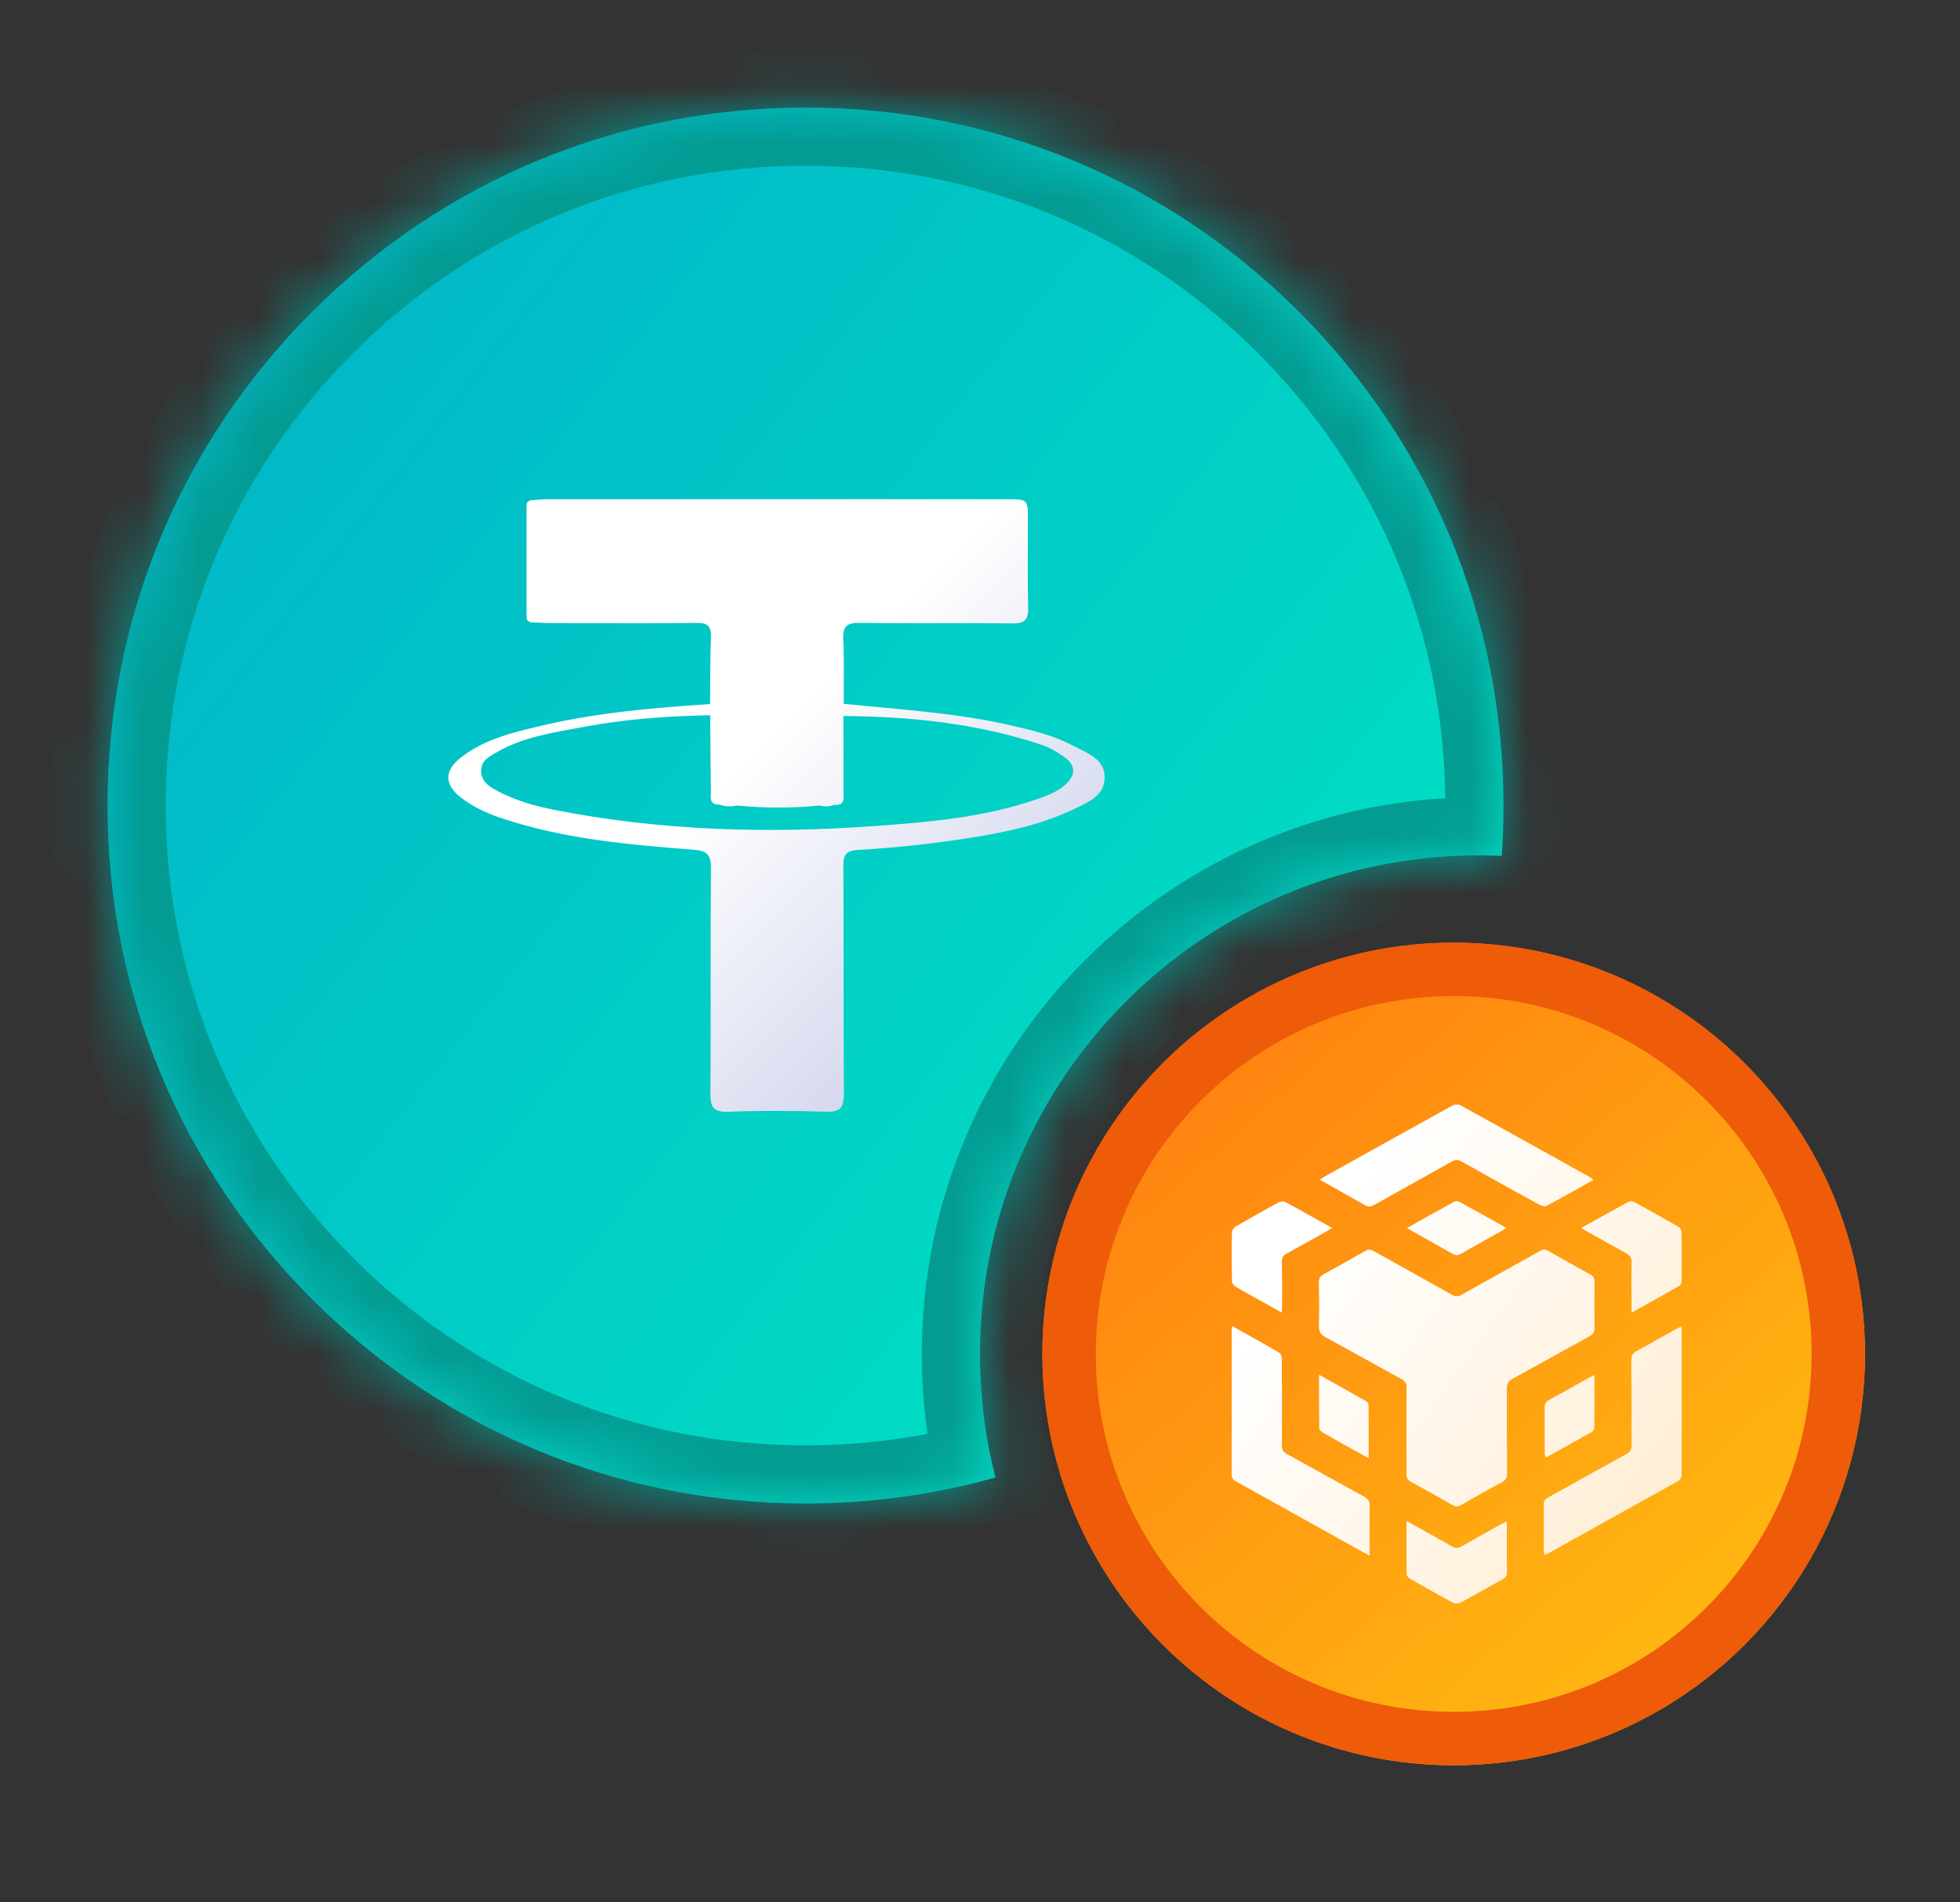 <svg width="34" height="33" viewBox="0 0 34 33" fill="none" xmlns="http://www.w3.org/2000/svg">
<rect x="0" y="0" width="34" height="33" fill="#333333" stroke="none"/>
<circle cx="25.217" cy="23.487" r="7.135" fill="url(#paint0_linear_9585_852476)"/>
<path d="M24.401 24.816C24.401 24.569 24.398 24.322 24.403 24.075C24.404 24 24.379 23.958 24.312 23.921C23.873 23.681 23.437 23.434 22.997 23.196C22.91 23.148 22.879 23.095 22.882 23C22.889 22.747 22.886 22.494 22.882 22.241C22.881 22.172 22.907 22.136 22.967 22.103C23.206 21.973 23.444 21.84 23.68 21.704C23.734 21.672 23.774 21.674 23.827 21.703C24.28 21.958 24.736 22.208 25.188 22.463C25.249 22.497 25.293 22.497 25.353 22.463C25.806 22.208 26.262 21.957 26.715 21.703C26.764 21.675 26.801 21.669 26.854 21.699C27.095 21.839 27.338 21.975 27.583 22.109C27.637 22.139 27.658 22.173 27.657 22.233C27.654 22.502 27.653 22.771 27.657 23.039C27.658 23.107 27.634 23.144 27.574 23.177C27.126 23.422 26.682 23.672 26.234 23.917C26.164 23.956 26.137 23.999 26.138 24.078C26.141 24.572 26.138 25.066 26.141 25.559C26.142 25.63 26.122 25.671 26.056 25.706C25.813 25.837 25.573 25.972 25.334 26.11C25.286 26.137 25.25 26.136 25.204 26.109C24.964 25.972 24.724 25.837 24.482 25.705C24.422 25.672 24.399 25.633 24.4 25.566C24.404 25.316 24.401 25.066 24.401 24.816Z" fill="white"/>
<path d="M24.401 24.816C24.401 24.569 24.398 24.322 24.403 24.075C24.404 24 24.379 23.958 24.312 23.921C23.873 23.681 23.437 23.434 22.997 23.196C22.91 23.148 22.879 23.095 22.882 23C22.889 22.747 22.886 22.494 22.882 22.241C22.881 22.172 22.907 22.136 22.967 22.103C23.206 21.973 23.444 21.84 23.68 21.704C23.734 21.672 23.774 21.674 23.827 21.703C24.28 21.958 24.736 22.208 25.188 22.463C25.249 22.497 25.293 22.497 25.353 22.463C25.806 22.208 26.262 21.957 26.715 21.703C26.764 21.675 26.801 21.669 26.854 21.699C27.095 21.839 27.338 21.975 27.583 22.109C27.637 22.139 27.658 22.173 27.657 22.233C27.654 22.502 27.653 22.771 27.657 23.039C27.658 23.107 27.634 23.144 27.574 23.177C27.126 23.422 26.682 23.672 26.234 23.917C26.164 23.956 26.137 23.999 26.138 24.078C26.141 24.572 26.138 25.066 26.141 25.559C26.142 25.63 26.122 25.671 26.056 25.706C25.813 25.837 25.573 25.972 25.334 26.11C25.286 26.137 25.25 26.136 25.204 26.109C24.964 25.972 24.724 25.837 24.482 25.705C24.422 25.672 24.399 25.633 24.4 25.566C24.404 25.316 24.401 25.066 24.401 24.816Z" fill="url(#paint1_linear_9585_852476)"/>
<path d="M21.375 23.006C21.657 23.165 21.927 23.313 22.191 23.468C22.22 23.486 22.235 23.547 22.235 23.587C22.238 24.084 22.239 24.582 22.236 25.079C22.235 25.15 22.259 25.19 22.322 25.224C22.77 25.47 23.214 25.72 23.662 25.964C23.732 26.002 23.76 26.044 23.758 26.123C23.753 26.404 23.756 26.685 23.756 26.982C23.588 26.89 23.432 26.803 23.276 26.717C22.664 26.376 22.053 26.035 21.441 25.695C21.391 25.667 21.369 25.637 21.369 25.579C21.371 24.745 21.37 23.912 21.37 23.078C21.37 23.06 21.372 23.042 21.375 23.006Z" fill="white"/>
<path d="M21.375 23.006C21.657 23.165 21.927 23.313 22.191 23.468C22.22 23.486 22.235 23.547 22.235 23.587C22.238 24.084 22.239 24.582 22.236 25.079C22.235 25.15 22.259 25.19 22.322 25.224C22.77 25.47 23.214 25.72 23.662 25.964C23.732 26.002 23.76 26.044 23.758 26.123C23.753 26.404 23.756 26.685 23.756 26.982C23.588 26.89 23.432 26.803 23.276 26.717C22.664 26.376 22.053 26.035 21.441 25.695C21.391 25.667 21.369 25.637 21.369 25.579C21.371 24.745 21.37 23.912 21.37 23.078C21.37 23.06 21.372 23.042 21.375 23.006Z" fill="url(#paint2_linear_9585_852476)"/>
<path d="M29.164 23.014C29.166 23.05 29.169 23.076 29.169 23.103C29.169 23.924 29.168 24.744 29.17 25.566C29.17 25.628 29.152 25.665 29.094 25.698C28.354 26.108 27.616 26.52 26.877 26.932C26.853 26.945 26.827 26.956 26.793 26.972C26.789 26.948 26.784 26.931 26.784 26.914C26.783 26.639 26.785 26.365 26.782 26.09C26.781 26.03 26.811 26.004 26.859 25.977C27.313 25.726 27.766 25.471 28.222 25.221C28.283 25.188 28.304 25.149 28.303 25.082C28.3 24.585 28.303 24.088 28.3 23.591C28.3 23.517 28.324 23.474 28.392 23.438C28.626 23.312 28.857 23.179 29.089 23.049C29.11 23.038 29.133 23.028 29.164 23.014Z" fill="white"/>
<path d="M29.164 23.014C29.166 23.05 29.169 23.076 29.169 23.103C29.169 23.924 29.168 24.744 29.17 25.566C29.17 25.628 29.152 25.665 29.094 25.698C28.354 26.108 27.616 26.52 26.877 26.932C26.853 26.945 26.827 26.956 26.793 26.972C26.789 26.948 26.784 26.931 26.784 26.914C26.783 26.639 26.785 26.365 26.782 26.09C26.781 26.03 26.811 26.004 26.859 25.977C27.313 25.726 27.766 25.471 28.222 25.221C28.283 25.188 28.304 25.149 28.303 25.082C28.3 24.585 28.303 24.088 28.3 23.591C28.3 23.517 28.324 23.474 28.392 23.438C28.626 23.312 28.857 23.179 29.089 23.049C29.11 23.038 29.133 23.028 29.164 23.014Z" fill="url(#paint3_linear_9585_852476)"/>
<path d="M27.639 20.466C27.36 20.622 27.094 20.773 26.823 20.918C26.795 20.932 26.738 20.914 26.703 20.895C26.256 20.65 25.81 20.403 25.366 20.152C25.297 20.113 25.246 20.111 25.176 20.151C24.732 20.401 24.285 20.647 23.841 20.897C23.777 20.933 23.729 20.934 23.666 20.897C23.417 20.753 23.165 20.614 22.898 20.464C22.936 20.44 22.962 20.422 22.99 20.406C23.723 19.997 24.456 19.588 25.191 19.183C25.228 19.162 25.294 19.154 25.328 19.172C26.085 19.589 26.84 20.011 27.595 20.431C27.606 20.437 27.614 20.447 27.639 20.466Z" fill="white"/>
<path d="M27.639 20.466C27.36 20.622 27.094 20.773 26.823 20.918C26.795 20.932 26.738 20.914 26.703 20.895C26.256 20.65 25.81 20.403 25.366 20.152C25.297 20.113 25.246 20.111 25.176 20.151C24.732 20.401 24.285 20.647 23.841 20.897C23.777 20.933 23.729 20.934 23.666 20.897C23.417 20.753 23.165 20.614 22.898 20.464C22.936 20.44 22.962 20.422 22.99 20.406C23.723 19.997 24.456 19.588 25.191 19.183C25.228 19.162 25.294 19.154 25.328 19.172C26.085 19.589 26.84 20.011 27.595 20.431C27.606 20.437 27.614 20.447 27.639 20.466Z" fill="url(#paint4_linear_9585_852476)"/>
<path d="M27.434 21.302C27.715 21.145 27.982 20.995 28.252 20.849C28.276 20.836 28.322 20.84 28.348 20.854C28.606 20.995 28.863 21.138 29.119 21.285C29.144 21.299 29.166 21.343 29.166 21.374C29.17 21.657 29.17 21.941 29.167 22.225C29.167 22.251 29.152 22.289 29.131 22.302C28.863 22.456 28.592 22.606 28.308 22.766C28.305 22.721 28.302 22.692 28.302 22.663C28.302 22.407 28.298 22.151 28.304 21.895C28.306 21.815 28.276 21.773 28.207 21.735C27.981 21.613 27.759 21.486 27.535 21.361C27.505 21.345 27.476 21.327 27.434 21.302Z" fill="white"/>
<path d="M27.434 21.302C27.715 21.145 27.982 20.995 28.252 20.849C28.276 20.836 28.322 20.84 28.348 20.854C28.606 20.995 28.863 21.138 29.119 21.285C29.144 21.299 29.166 21.343 29.166 21.374C29.17 21.657 29.17 21.941 29.167 22.225C29.167 22.251 29.152 22.289 29.131 22.302C28.863 22.456 28.592 22.606 28.308 22.766C28.305 22.721 28.302 22.692 28.302 22.663C28.302 22.407 28.298 22.151 28.304 21.895C28.306 21.815 28.276 21.773 28.207 21.735C27.981 21.613 27.759 21.486 27.535 21.361C27.505 21.345 27.476 21.327 27.434 21.302Z" fill="url(#paint5_linear_9585_852476)"/>
<path d="M22.233 22.766C22.071 22.676 21.923 22.593 21.776 22.51C21.659 22.445 21.542 22.383 21.429 22.313C21.401 22.296 21.374 22.253 21.373 22.221C21.369 21.94 21.368 21.66 21.373 21.379C21.374 21.344 21.403 21.297 21.434 21.279C21.68 21.136 21.929 20.997 22.179 20.86C22.21 20.844 22.264 20.837 22.292 20.852C22.559 20.995 22.823 21.145 23.105 21.302C23.065 21.326 23.037 21.343 23.009 21.359C22.779 21.487 22.551 21.617 22.32 21.743C22.259 21.776 22.235 21.814 22.236 21.881C22.24 22.141 22.238 22.4 22.238 22.659C22.237 22.689 22.235 22.718 22.233 22.766Z" fill="white"/>
<path d="M22.233 22.766C22.071 22.676 21.923 22.593 21.776 22.51C21.659 22.445 21.542 22.383 21.429 22.313C21.401 22.296 21.374 22.253 21.373 22.221C21.369 21.94 21.368 21.66 21.373 21.379C21.374 21.344 21.403 21.297 21.434 21.279C21.68 21.136 21.929 20.997 22.179 20.86C22.21 20.844 22.264 20.837 22.292 20.852C22.559 20.995 22.823 21.145 23.105 21.302C23.065 21.326 23.037 21.343 23.009 21.359C22.779 21.487 22.551 21.617 22.32 21.743C22.259 21.776 22.235 21.814 22.236 21.881C22.24 22.141 22.238 22.4 22.238 22.659C22.237 22.689 22.235 22.718 22.233 22.766Z" fill="url(#paint6_linear_9585_852476)"/>
<path d="M24.402 26.388C24.673 26.54 24.926 26.677 25.175 26.822C25.245 26.863 25.296 26.862 25.365 26.822C25.587 26.693 25.812 26.57 26.036 26.445C26.063 26.43 26.091 26.416 26.13 26.395C26.134 26.431 26.139 26.457 26.139 26.483C26.139 26.742 26.136 27.002 26.14 27.261C26.141 27.329 26.117 27.366 26.057 27.399C25.817 27.529 25.582 27.666 25.341 27.795C25.305 27.814 25.24 27.817 25.204 27.798C24.958 27.667 24.716 27.529 24.474 27.391C24.444 27.374 24.405 27.341 24.405 27.315C24.4 27.013 24.402 26.711 24.402 26.388Z" fill="white"/>
<path d="M24.402 26.388C24.673 26.54 24.926 26.677 25.175 26.822C25.245 26.863 25.296 26.862 25.365 26.822C25.587 26.693 25.812 26.57 26.036 26.445C26.063 26.43 26.091 26.416 26.13 26.395C26.134 26.431 26.139 26.457 26.139 26.483C26.139 26.742 26.136 27.002 26.14 27.261C26.141 27.329 26.117 27.366 26.057 27.399C25.817 27.529 25.582 27.666 25.341 27.795C25.305 27.814 25.24 27.817 25.204 27.798C24.958 27.667 24.716 27.529 24.474 27.391C24.444 27.374 24.405 27.341 24.405 27.315C24.4 27.013 24.402 26.711 24.402 26.388Z" fill="url(#paint7_linear_9585_852476)"/>
<path d="M24.409 21.304C24.69 21.146 24.955 20.996 25.222 20.851C25.247 20.837 25.293 20.837 25.318 20.851C25.585 20.996 25.849 21.146 26.125 21.3C26.095 21.32 26.074 21.335 26.051 21.348C25.816 21.48 25.581 21.611 25.347 21.745C25.295 21.774 25.255 21.78 25.199 21.748C24.942 21.6 24.682 21.457 24.409 21.304Z" fill="white"/>
<path d="M24.409 21.304C24.69 21.146 24.955 20.996 25.222 20.851C25.247 20.837 25.293 20.837 25.318 20.851C25.585 20.996 25.849 21.146 26.125 21.3C26.095 21.32 26.074 21.335 26.051 21.348C25.816 21.48 25.581 21.611 25.347 21.745C25.295 21.774 25.255 21.78 25.199 21.748C24.942 21.6 24.682 21.457 24.409 21.304Z" fill="url(#paint8_linear_9585_852476)"/>
<path d="M22.885 23.851C23.17 24.011 23.435 24.159 23.699 24.309C23.717 24.319 23.737 24.346 23.737 24.366C23.74 24.667 23.739 24.969 23.739 25.29C23.645 25.239 23.566 25.197 23.487 25.153C23.308 25.052 23.128 24.952 22.95 24.849C22.923 24.833 22.888 24.802 22.887 24.778C22.883 24.476 22.885 24.174 22.885 23.851Z" fill="white"/>
<path d="M22.885 23.851C23.17 24.011 23.435 24.159 23.699 24.309C23.717 24.319 23.737 24.346 23.737 24.366C23.74 24.667 23.739 24.969 23.739 25.29C23.645 25.239 23.566 25.197 23.487 25.153C23.308 25.052 23.128 24.952 22.95 24.849C22.923 24.833 22.888 24.802 22.887 24.778C22.883 24.476 22.885 24.174 22.885 23.851Z" fill="url(#paint9_linear_9585_852476)"/>
<path d="M27.655 23.857C27.655 24.174 27.656 24.473 27.653 24.772C27.653 24.794 27.633 24.826 27.613 24.837C27.354 24.984 27.094 25.128 26.833 25.272C26.829 25.275 26.821 25.273 26.807 25.274C26.804 25.248 26.8 25.222 26.8 25.196C26.799 24.937 26.801 24.678 26.798 24.419C26.797 24.356 26.816 24.317 26.875 24.286C27.106 24.161 27.334 24.03 27.563 23.902C27.587 23.889 27.613 23.878 27.655 23.857Z" fill="white"/>
<path d="M27.655 23.857C27.655 24.174 27.656 24.473 27.653 24.772C27.653 24.794 27.633 24.826 27.613 24.837C27.354 24.984 27.094 25.128 26.833 25.272C26.829 25.275 26.821 25.273 26.807 25.274C26.804 25.248 26.8 25.222 26.8 25.196C26.799 24.937 26.801 24.678 26.798 24.419C26.797 24.356 26.816 24.317 26.875 24.286C27.106 24.161 27.334 24.03 27.563 23.902C27.587 23.889 27.613 23.878 27.655 23.857Z" fill="url(#paint10_linear_9585_852476)"/>
<path d="M32.352 23.487C32.352 27.427 29.158 30.622 25.217 30.622C21.276 30.622 18.082 27.427 18.082 23.487C18.082 19.546 21.276 16.352 25.217 16.352C29.158 16.352 32.352 19.546 32.352 23.487ZM19.009 23.487C19.009 26.916 21.788 29.695 25.217 29.695C28.646 29.695 31.426 26.916 31.426 23.487C31.426 20.058 28.646 17.278 25.217 17.278C21.788 17.278 19.009 20.058 19.009 23.487Z" fill="#EE5B09"/>
<mask id="path-4-inside-1_9585_852476" fill="white">
<path fill-rule="evenodd" clip-rule="evenodd" d="M13.973 1.865C17.207 1.865 20.248 3.124 22.535 5.411C24.822 7.698 26.081 10.739 26.081 13.973C26.081 14.266 26.071 14.557 26.051 14.847C25.918 14.841 25.784 14.838 25.649 14.838C20.872 14.838 17 18.71 17 23.486C17 24.226 17.093 24.944 17.268 25.63C16.209 25.927 15.103 26.081 13.973 26.081C10.739 26.081 7.699 24.822 5.412 22.535C3.125 20.248 1.865 17.207 1.865 13.973C1.865 10.739 3.125 7.698 5.412 5.411C7.699 3.124 10.739 1.865 13.973 1.865Z"/>
</mask>
<path fill-rule="evenodd" clip-rule="evenodd" d="M13.973 1.865C17.207 1.865 20.248 3.124 22.535 5.411C24.822 7.698 26.081 10.739 26.081 13.973C26.081 14.266 26.071 14.557 26.051 14.847C25.918 14.841 25.784 14.838 25.649 14.838C20.872 14.838 17 18.71 17 23.486C17 24.226 17.093 24.944 17.268 25.63C16.209 25.927 15.103 26.081 13.973 26.081C10.739 26.081 7.699 24.822 5.412 22.535C3.125 20.248 1.865 17.207 1.865 13.973C1.865 10.739 3.125 7.698 5.412 5.411C7.699 3.124 10.739 1.865 13.973 1.865Z" fill="url(#paint11_linear_9585_852476)"/>
<path d="M22.535 5.411L21.822 6.125L21.822 6.125L22.535 5.411ZM26.051 14.847L26.005 15.855L26.988 15.9L27.057 14.918L26.051 14.847ZM17.268 25.63L17.541 26.601L18.489 26.335L18.246 25.381L17.268 25.63ZM5.412 22.535L6.125 21.821L6.125 21.821L5.412 22.535ZM5.412 5.411L6.125 6.125L6.125 6.125L5.412 5.411ZM23.249 4.698C20.772 2.222 17.475 0.856 13.973 0.856V2.874C16.94 2.874 19.724 4.027 21.822 6.125L23.249 4.698ZM27.09 13.973C27.09 10.471 25.725 7.174 23.249 4.698L21.822 6.125C23.919 8.222 25.072 11.006 25.072 13.973H27.09ZM27.057 14.918C27.079 14.605 27.09 14.29 27.09 13.973H25.072C25.072 14.242 25.063 14.51 25.044 14.776L27.057 14.918ZM25.649 15.847C25.768 15.847 25.887 15.85 26.005 15.855L26.097 13.839C25.948 13.832 25.799 13.829 25.649 13.829V15.847ZM18.009 23.486C18.009 19.267 21.43 15.847 25.649 15.847V13.829C20.315 13.829 15.991 18.153 15.991 23.486H18.009ZM18.246 25.381C18.092 24.776 18.009 24.141 18.009 23.486H15.991C15.991 24.311 16.095 25.113 16.29 25.879L18.246 25.381ZM13.973 27.09C15.195 27.09 16.393 26.924 17.541 26.601L16.995 24.658C16.026 24.931 15.011 25.072 13.973 25.072V27.09ZM4.698 23.248C7.174 25.724 10.472 27.09 13.973 27.09V25.072C11.007 25.072 8.223 23.919 6.125 21.821L4.698 23.248ZM0.856 13.973C0.856 17.475 2.222 20.772 4.698 23.248L6.125 21.821C4.027 19.723 2.874 16.939 2.874 13.973H0.856ZM4.698 4.698C2.222 7.174 0.856 10.471 0.856 13.973H2.874C2.874 11.006 4.027 8.222 6.125 6.125L4.698 4.698ZM13.973 0.856C10.472 0.856 7.174 2.222 4.698 4.698L6.125 6.125C8.223 4.027 11.007 2.874 13.973 2.874V0.856Z" fill="#039B92" mask="url(#path-4-inside-1_9585_852476)"/>
<path d="M18.624 12.94C18.297 12.765 17.934 12.675 17.578 12.592C16.609 12.365 15.62 12.31 14.637 12.209C14.634 11.835 14.645 11.461 14.628 11.089C14.618 10.867 14.689 10.801 14.909 10.805C15.795 10.816 16.681 10.803 17.567 10.814C17.778 10.816 17.842 10.75 17.835 10.54C17.823 10.034 17.831 9.527 17.831 9.021C17.831 8.66 17.829 8.66 17.47 8.66H9.493C9.398 8.66 9.301 8.672 9.206 8.679C9.121 8.698 9.134 8.769 9.134 8.826V10.647C9.134 10.705 9.123 10.775 9.206 10.795C9.311 10.799 9.415 10.807 9.52 10.807C10.377 10.81 11.233 10.814 12.088 10.805C12.267 10.803 12.339 10.857 12.333 11.045C12.318 11.434 12.322 11.823 12.318 12.214C11.326 12.278 10.339 12.363 9.37 12.594C8.883 12.709 8.393 12.827 7.986 13.148C7.708 13.366 7.708 13.607 7.986 13.827C8.189 13.987 8.419 14.096 8.661 14.18C9.754 14.552 10.892 14.652 12.031 14.74C12.274 14.757 12.335 14.834 12.333 15.071C12.322 16.368 12.333 17.668 12.324 18.965C12.322 19.198 12.368 19.294 12.624 19.285C13.194 19.264 13.765 19.266 14.335 19.285C14.588 19.294 14.639 19.202 14.639 18.965C14.628 17.65 14.637 16.334 14.63 15.018C14.628 14.827 14.679 14.757 14.877 14.744C15.605 14.703 16.329 14.62 17.048 14.498C17.584 14.404 18.116 14.28 18.612 14.043C18.85 13.928 19.154 13.821 19.162 13.496C19.169 13.162 18.859 13.066 18.624 12.94ZM18.487 13.605C18.335 13.746 18.143 13.81 17.951 13.876C17.05 14.182 16.114 14.261 15.177 14.329C13.314 14.464 11.457 14.411 9.617 14.049C9.282 13.983 8.95 13.889 8.645 13.729C8.505 13.656 8.353 13.573 8.347 13.385C8.339 13.19 8.495 13.118 8.632 13.041C9.085 12.782 9.596 12.709 10.094 12.615C10.828 12.476 11.573 12.419 12.32 12.408C12.324 12.842 12.324 13.276 12.333 13.712C12.335 13.814 12.288 13.962 12.478 13.957C12.582 13.994 12.685 13.996 12.79 13.973C13.265 14.02 13.74 14.022 14.215 13.973C14.301 13.996 14.388 13.996 14.474 13.96C14.666 13.981 14.632 13.836 14.632 13.729C14.634 13.293 14.632 12.857 14.63 12.421C15.784 12.427 16.924 12.547 18.029 12.906C18.186 12.955 18.335 13.041 18.47 13.137C18.662 13.276 18.662 13.445 18.487 13.605Z" fill="url(#paint12_linear_9585_852476)"/>
<defs>
<linearGradient id="paint0_linear_9585_852476" x1="20.46" y1="18.73" x2="29.974" y2="29.541" gradientUnits="userSpaceOnUse">
<stop stop-color="#FF8311"/>
<stop offset="1" stop-color="#FFBC11"/>
</linearGradient>
<linearGradient id="paint1_linear_9585_852476" x1="27.918" y1="27.26" x2="21.799" y2="22.844" gradientUnits="userSpaceOnUse">
<stop stop-color="#FFEED5"/>
<stop offset="1" stop-color="white"/>
</linearGradient>
<linearGradient id="paint2_linear_9585_852476" x1="27.918" y1="27.26" x2="21.799" y2="22.844" gradientUnits="userSpaceOnUse">
<stop stop-color="#FFEED5"/>
<stop offset="1" stop-color="white"/>
</linearGradient>
<linearGradient id="paint3_linear_9585_852476" x1="27.918" y1="27.26" x2="21.799" y2="22.844" gradientUnits="userSpaceOnUse">
<stop stop-color="#FFEED5"/>
<stop offset="1" stop-color="white"/>
</linearGradient>
<linearGradient id="paint4_linear_9585_852476" x1="27.918" y1="27.26" x2="21.799" y2="22.844" gradientUnits="userSpaceOnUse">
<stop stop-color="#FFEED5"/>
<stop offset="1" stop-color="white"/>
</linearGradient>
<linearGradient id="paint5_linear_9585_852476" x1="27.918" y1="27.26" x2="21.799" y2="22.844" gradientUnits="userSpaceOnUse">
<stop stop-color="#FFEED5"/>
<stop offset="1" stop-color="white"/>
</linearGradient>
<linearGradient id="paint6_linear_9585_852476" x1="27.918" y1="27.26" x2="21.799" y2="22.844" gradientUnits="userSpaceOnUse">
<stop stop-color="#FFEED5"/>
<stop offset="1" stop-color="white"/>
</linearGradient>
<linearGradient id="paint7_linear_9585_852476" x1="27.918" y1="27.26" x2="21.799" y2="22.844" gradientUnits="userSpaceOnUse">
<stop stop-color="#FFEED5"/>
<stop offset="1" stop-color="white"/>
</linearGradient>
<linearGradient id="paint8_linear_9585_852476" x1="27.918" y1="27.26" x2="21.799" y2="22.844" gradientUnits="userSpaceOnUse">
<stop stop-color="#FFEED5"/>
<stop offset="1" stop-color="white"/>
</linearGradient>
<linearGradient id="paint9_linear_9585_852476" x1="27.918" y1="27.26" x2="21.799" y2="22.844" gradientUnits="userSpaceOnUse">
<stop stop-color="#FFEED5"/>
<stop offset="1" stop-color="white"/>
</linearGradient>
<linearGradient id="paint10_linear_9585_852476" x1="27.918" y1="27.26" x2="21.799" y2="22.844" gradientUnits="userSpaceOnUse">
<stop stop-color="#FFEED5"/>
<stop offset="1" stop-color="white"/>
</linearGradient>
<linearGradient id="paint11_linear_9585_852476" x1="-1.162" y1="-1.162" x2="36.892" y2="28.676" gradientUnits="userSpaceOnUse">
<stop stop-color="#02A7CB"/>
<stop offset="1" stop-color="#00FCBF"/>
</linearGradient>
<linearGradient id="paint12_linear_9585_852476" x1="23.432" y1="22.607" x2="13.446" y2="12.621" gradientUnits="userSpaceOnUse">
<stop offset="0.542" stop-color="#CED2EB"/>
<stop offset="1" stop-color="white"/>
</linearGradient>
</defs>
</svg>
